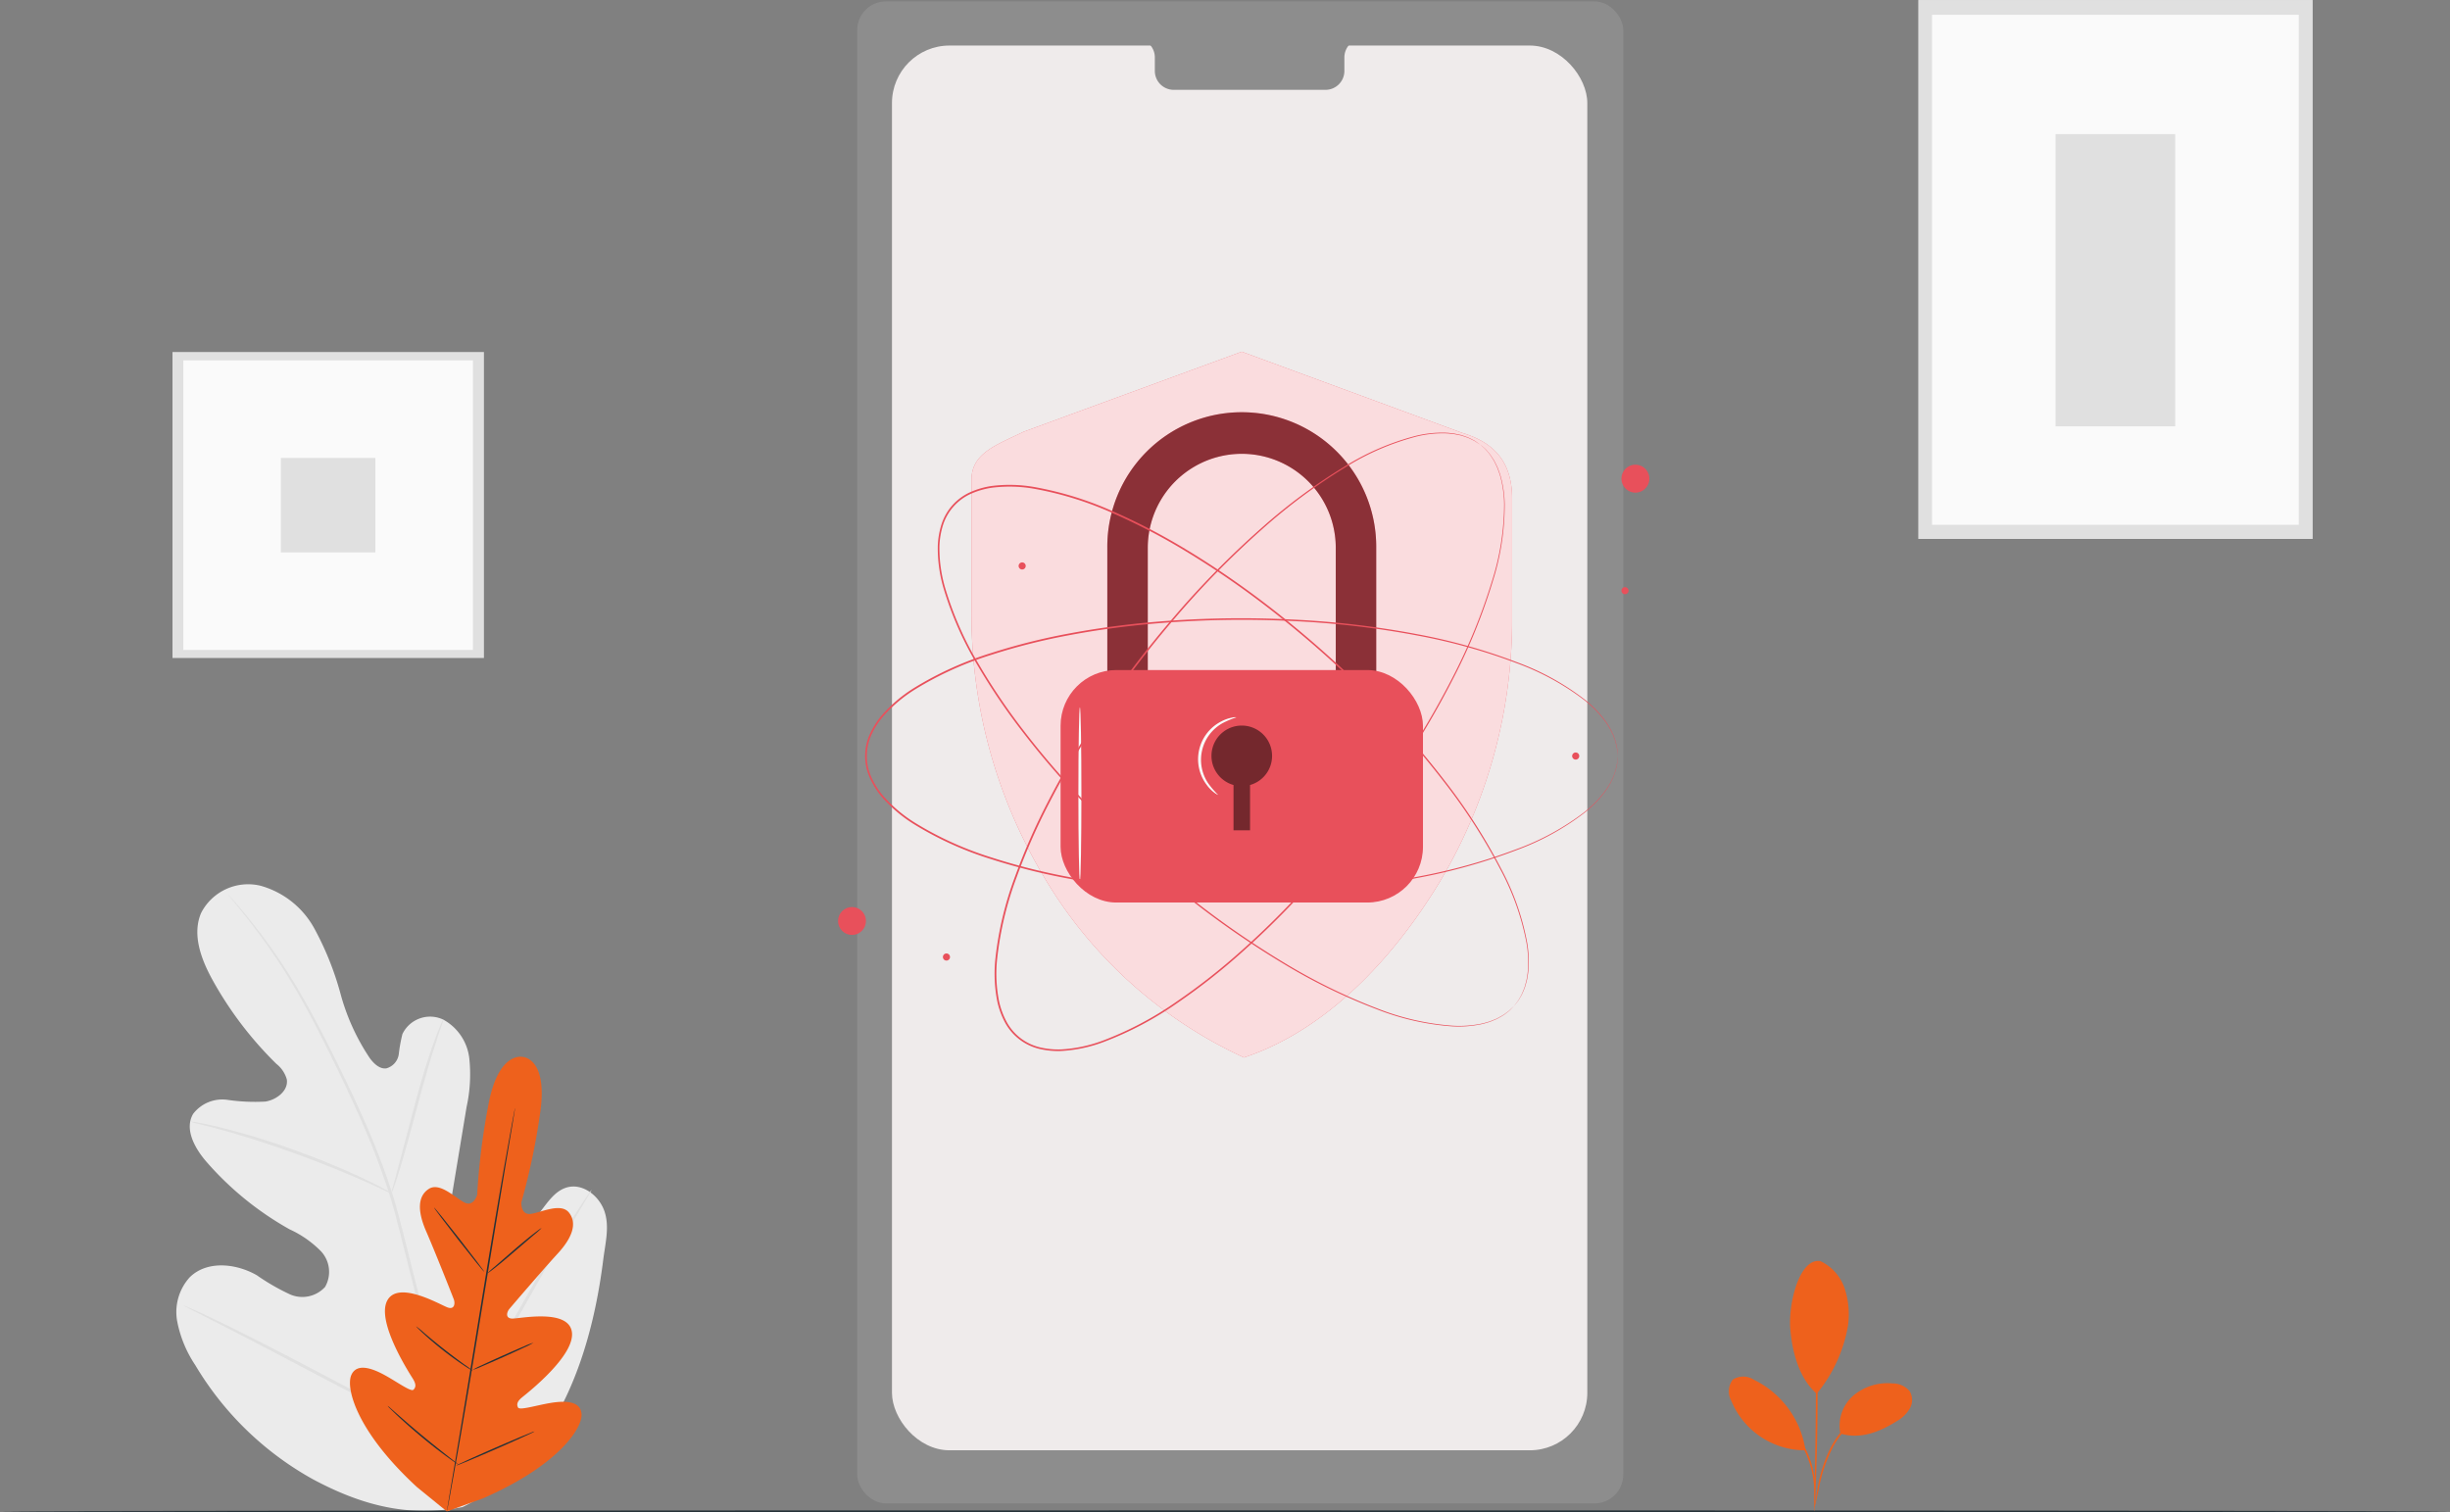 <svg xmlns="http://www.w3.org/2000/svg" width="255.559" height="157.775" viewBox="0 0 255.559 157.775">
  <rect x="0" y="0" width="255.559" height="157.775" fill="#808080" stroke="none"/>
  <g id="Group_15837" data-name="Group 15837" transform="translate(-60.585 -140.523)">
    <g id="Group_15799" data-name="Group 15799">
      <g id="Group_15350" data-name="Group 15350" transform="translate(13.918 83.207)">
        <g id="Background_Complete" data-name="Background Complete" transform="translate(35.082 57.317)">
          <g id="Group_14926" data-name="Group 14926" transform="translate(211.682)">
            <rect id="Rectangle_796" data-name="Rectangle 796" width="41.138" height="56.221" fill="#e0e0e0"/>
            <rect id="Rectangle_797" data-name="Rectangle 797" width="38.255" height="53.209" transform="translate(1.431 1.538)" fill="#fafafa"/>
            <rect id="Rectangle_798" data-name="Rectangle 798" width="12.48" height="30.48" transform="translate(14.318 13.994)" fill="#e0e0e0"/>
          </g>
          <g id="Group_14944" data-name="Group 14944" transform="translate(30 92.269)">
            <g id="Group_14928" data-name="Group 14928">
              <g id="Group_14927" data-name="Group 14927">
                <path id="Path_69121" data-name="Path 69121" d="M64.9,347.322c9.658-4.689,13.424-15.647,14.693-25.834.212-1.7.681-3.454.113-5.066s-2.284-2.925-3.912-2.453c-1.35.391-2.13,1.765-3.025,2.861a10.012,10.012,0,0,1-4.569,3.157,3.817,3.817,0,0,1-3.523-.238c-1.33-1.037-1.182-3.08-.9-4.761q.778-4.7,1.556-9.4a15.873,15.873,0,0,0,.287-5.077,5.283,5.283,0,0,0-2.718-4.05,3.2,3.2,0,0,0-4.255,1.5,15.671,15.671,0,0,0-.381,2.087,1.792,1.792,0,0,1-1.3,1.5c-.7.091-1.3-.494-1.724-1.066a22.654,22.654,0,0,1-3.051-6.7,31.428,31.428,0,0,0-2.749-6.852,9.21,9.21,0,0,0-5.613-4.438,5.515,5.515,0,0,0-6.176,2.827c-.988,2.274.013,4.9,1.213,7.06a38.016,38.016,0,0,0,6.632,8.7,3.13,3.13,0,0,1,1.084,1.614c.187,1.18-1.053,2.124-2.219,2.317a19.72,19.72,0,0,1-4-.183,3.83,3.83,0,0,0-3.543,1.459c-.962,1.609.189,3.64,1.416,5.046a32.566,32.566,0,0,0,8.645,7.01,10.983,10.983,0,0,1,3.264,2.282,3.153,3.153,0,0,1,.43,3.725,3.21,3.21,0,0,1-3.658.776,22.724,22.724,0,0,1-3.467-2c-2.173-1.24-5.183-1.556-6.982.206a5.391,5.391,0,0,0-1.316,4.617,12.428,12.428,0,0,0,1.888,4.563,32.753,32.753,0,0,0,12.266,11.9c5.066,2.713,9.955,4.007,15.595,2.906" transform="translate(-35.082 -282.366)" fill="#ebebeb"/>
              </g>
            </g>
            <g id="Group_14931" data-name="Group 14931" transform="translate(5.365 1.035)">
              <g id="Group_14930" data-name="Group 14930">
                <g id="Group_14929" data-name="Group 14929">
                  <path id="Path_69122" data-name="Path 69122" d="M71.252,349.351c.271-4.072.453-1.96-.235-7.308a152.6,152.6,0,0,0-3.4-17.18l-1.123-4.457c-.372-1.462-.74-2.913-1.189-4.308a76.161,76.161,0,0,0-3.035-7.874c-1.086-2.458-2.207-4.751-3.271-6.887s-2.1-4.106-3.121-5.862a60.487,60.487,0,0,0-5.418-7.922c-.71-.882-1.284-1.548-1.679-1.994l-.452-.5a1.312,1.312,0,0,0-.162-.165,1.167,1.167,0,0,0,.138.186l.428.525c.379.459.937,1.137,1.632,2.03a63.955,63.955,0,0,1,5.321,7.957c1,1.758,2.023,3.731,3.08,5.867s2.163,4.433,3.24,6.888a77.032,77.032,0,0,1,3.006,7.85c.444,1.389.808,2.827,1.18,4.292l1.121,4.456a156.329,156.329,0,0,1,3.419,17.141c.7,5.33.542,3.2.3,7.256" transform="translate(-48.167 -284.89)" fill="#e0e0e0"/>
                </g>
              </g>
            </g>
            <g id="Group_14934" data-name="Group 14934" transform="translate(22.412 14.1)">
              <g id="Group_14933" data-name="Group 14933">
                <g id="Group_14932" data-name="Group 14932">
                  <path id="Path_69123" data-name="Path 69123" d="M89.75,334.873a3.453,3.453,0,0,0,.278-.691c.163-.451.376-1.111.627-1.929.5-1.637,1.124-3.922,1.8-6.443s1.324-4.792,1.852-6.416c.262-.813.48-1.469.637-1.92a3.41,3.41,0,0,0,.21-.715,3.413,3.413,0,0,0-.323.672c-.192.439-.443,1.086-.732,1.893-.584,1.612-1.271,3.881-1.945,6.406l-1.708,6.463c-.21.776-.388,1.43-.531,1.955A3.419,3.419,0,0,0,89.75,334.873Z" transform="translate(-89.746 -316.758)" fill="#e0e0e0"/>
                </g>
              </g>
            </g>
            <g id="Group_14937" data-name="Group 14937" transform="translate(1.433 24.727)">
              <g id="Group_14936" data-name="Group 14936">
                <g id="Group_14935" data-name="Group 14935">
                  <path id="Path_69124" data-name="Path 69124" d="M38.576,342.682a4.765,4.765,0,0,0,.846.241c.547.138,1.34.332,2.311.6,1.947.529,4.61,1.354,7.509,2.393s5.48,2.1,7.326,2.919c.926.4,1.667.749,2.18.985a4.706,4.706,0,0,0,.811.342,4.713,4.713,0,0,0-.757-.452c-.5-.27-1.225-.648-2.143-1.079-1.827-.872-4.405-1.966-7.312-3.013a77.211,77.211,0,0,0-7.559-2.311c-.982-.245-1.784-.408-2.341-.508A4.658,4.658,0,0,0,38.576,342.682Z" transform="translate(-38.576 -342.677)" fill="#e0e0e0"/>
                </g>
              </g>
            </g>
            <g id="Group_14940" data-name="Group 14940" transform="translate(28.011 31.859)">
              <g id="Group_14939" data-name="Group 14939">
                <g id="Group_14938" data-name="Group 14938">
                  <path id="Path_69125" data-name="Path 69125" d="M103.4,385.96a1.132,1.132,0,0,0,.19-.24l.494-.724c.426-.63,1.02-1.558,1.738-2.714,1.438-2.312,3.323-5.567,5.355-9.187s3.886-6.89,5.273-9.229l1.651-2.765.445-.755a1.137,1.137,0,0,0,.137-.275,1.163,1.163,0,0,0-.191.241l-.494.723c-.426.63-1.02,1.558-1.738,2.715-1.438,2.311-3.323,5.567-5.356,9.188s-3.885,6.889-5.273,9.227c-.679,1.135-1.237,2.07-1.651,2.764l-.445.755A1.122,1.122,0,0,0,103.4,385.96Z" transform="translate(-103.402 -360.071)" fill="#e0e0e0"/>
                </g>
              </g>
            </g>
            <g id="Group_14943" data-name="Group 14943" transform="translate(0.747 43.91)">
              <g id="Group_14942" data-name="Group 14942">
                <g id="Group_14941" data-name="Group 14941">
                  <path id="Path_69126" data-name="Path 69126" d="M36.9,389.467a1.172,1.172,0,0,0,.266.163l.79.412,2.919,1.487c2.464,1.256,5.848,3.03,9.584,5s7.14,3.711,9.632,4.916c1.245.6,2.257,1.081,2.964,1.4l.815.359a1.146,1.146,0,0,0,.294.105,1.207,1.207,0,0,0-.266-.164l-.79-.412-2.918-1.487c-2.464-1.256-5.849-3.03-9.586-5s-7.139-3.71-9.63-4.916c-1.246-.6-2.258-1.081-2.965-1.4l-.815-.359A1.161,1.161,0,0,0,36.9,389.467Z" transform="translate(-36.905 -389.465)" fill="#e0e0e0"/>
                </g>
              </g>
            </g>
          </g>
          <g id="Group_14945" data-name="Group 14945" transform="translate(29.577 36.721)">
            <rect id="Rectangle_799" data-name="Rectangle 799" width="32.487" height="31.92" fill="#e0e0e0"/>
            <rect id="Rectangle_800" data-name="Rectangle 800" width="30.21" height="30.21" transform="translate(1.13 0.873)" fill="#fafafa"/>
            <rect id="Rectangle_801" data-name="Rectangle 801" width="9.855" height="9.855" transform="translate(11.307 11.051)" fill="#e0e0e0"/>
          </g>
        </g>
        <g id="Floor" transform="translate(46.667 214.878)">
          <g id="Group_14947" data-name="Group 14947">
            <g id="Group_14946" data-name="Group 14946">
              <path id="Path_69127" data-name="Path 69127" d="M318.9,441.724c0,.059-57.214.107-127.774.107-70.585,0-127.786-.048-127.786-.107s57.2-.107,127.786-.107C261.685,441.617,318.9,441.665,318.9,441.724Z" transform="translate(-63.339 -441.617)" fill="#263238"/>
            </g>
          </g>
        </g>
        <g id="Plants" transform="translate(53.174 167.552)">
          <g id="Group_15264" data-name="Group 15264" transform="translate(30)">
            <path id="Path_69231" data-name="Path 69231" d="M97.26,326.215s2.694.119,1.751,6.083a69.862,69.862,0,0,1-1.927,9.086s-.076,1.338.983,1.2,3.146-1.209,3.99-.131c.875,1.118.343,2.615-1.183,4.273s-4.737,5.414-5.026,5.754-.46,1,.277,1.023,5.856-1.076,6.23,1.384-4.636,6.381-5.176,6.82-.6.749-.441,1.071,1.846-.208,3.315-.46,3.216-.287,3.313,1.151-2.361,5.324-10.277,8.789l-3.773,1.365-3.125-2.546c-6.354-5.855-7.412-10.331-6.851-11.659s2.2-.725,3.507-.008,2.727,1.768,2.984,1.515.3-.565-.068-1.156-3.826-5.931-2.671-8.134,5.638.5,6.341.722.755-.467.6-.876-1.974-5.013-2.876-7.078-.918-3.653.274-4.425c1.149-.744,2.773.945,3.729,1.424s1.319-.811,1.319-.811a69.908,69.908,0,0,1,1.139-9.218c1.052-5.946,3.7-5.148,3.7-5.148" transform="translate(-79.211 -326.186)" fill="#ee611c"/>
            <g id="Group_15257" data-name="Group 15257" transform="translate(10.106 5.372)">
              <path id="Path_69232" data-name="Path 69232" d="M110.967,339.289a.6.6,0,0,1-.011.11c-.012.08-.028.185-.049.32-.048.289-.115.7-.2,1.226l-.761,4.507-2.453,14.879c-.947,5.815-1.829,11.074-2.5,14.875l-.81,4.5-.231,1.221c-.027.133-.048.238-.064.317a.6.6,0,0,1-.027.107.55.55,0,0,1,.011-.11c.012-.08.028-.186.048-.32.048-.289.116-.7.2-1.226.182-1.073.441-2.611.761-4.507.642-3.806,1.507-9.067,2.453-14.882s1.829-11.071,2.5-14.873l.81-4.5.231-1.221.064-.317A.546.546,0,0,1,110.967,339.289Z" transform="translate(-103.859 -339.289)" fill="#263238"/>
            </g>
            <g id="Group_15258" data-name="Group 15258" transform="translate(14.334 17.874)">
              <path id="Path_69233" data-name="Path 69233" d="M119.826,369.783a8.187,8.187,0,0,1-.807.717l-1.975,1.693c-.771.663-1.474,1.258-2,1.674-.261.207-.476.371-.629.479a1.049,1.049,0,0,1-.247.154,9.963,9.963,0,0,1,.8-.718l1.964-1.707c.771-.663,1.482-1.249,2.008-1.66.263-.2.478-.367.631-.475A1.069,1.069,0,0,1,119.826,369.783Z" transform="translate(-114.173 -369.782)" fill="#263238"/>
            </g>
            <g id="Group_15259" data-name="Group 15259" transform="translate(8.771 15.738)">
              <path id="Path_69234" data-name="Path 69234" d="M105.827,371.266c-.034.027-1.23-1.451-2.673-3.3s-2.584-3.368-2.55-3.395,1.23,1.451,2.673,3.3S105.861,371.239,105.827,371.266Z" transform="translate(-100.603 -364.572)" fill="#263238"/>
            </g>
            <g id="Group_15260" data-name="Group 15260" transform="translate(6.901 28.127)">
              <path id="Path_69235" data-name="Path 69235" d="M101.948,399.429a1.076,1.076,0,0,1-.262-.14c-.164-.1-.4-.247-.679-.435-.566-.378-1.336-.92-2.153-1.564s-1.529-1.26-2.029-1.722c-.251-.23-.449-.422-.583-.557a1.083,1.083,0,0,1-.2-.222,8.913,8.913,0,0,1,.854.7c.518.44,1.237,1.043,2.053,1.682s1.571,1.2,2.12,1.6A8.77,8.77,0,0,1,101.948,399.429Z" transform="translate(-96.043 -394.789)" fill="#263238"/>
            </g>
            <g id="Group_15261" data-name="Group 15261" transform="translate(12.794 29.836)">
              <path id="Path_69236" data-name="Path 69236" d="M116.757,398.959a6.539,6.539,0,0,1-.906.466c-.568.269-1.357.632-2.232,1.023s-1.672.738-2.251.982a6.579,6.579,0,0,1-.951.365,6.628,6.628,0,0,1,.906-.466c.568-.269,1.357-.632,2.232-1.023s1.671-.738,2.251-.982A6.652,6.652,0,0,1,116.757,398.959Z" transform="translate(-110.417 -398.958)" fill="#263238"/>
            </g>
            <g id="Group_15262" data-name="Group 15262" transform="translate(11.084 39.093)">
              <path id="Path_69237" data-name="Path 69237" d="M114.406,421.538a1.528,1.528,0,0,1-.308.168l-.865.4c-.733.335-1.749.787-2.876,1.278s-2.151.928-2.895,1.237l-.884.359a1.542,1.542,0,0,1-.333.112,1.514,1.514,0,0,1,.309-.168l.865-.4c.733-.335,1.749-.788,2.876-1.279s2.15-.928,2.894-1.237l.884-.359A1.541,1.541,0,0,1,114.406,421.538Z" transform="translate(-106.246 -421.536)" fill="#263238"/>
            </g>
            <g id="Group_15263" data-name="Group 15263" transform="translate(3.924 36.423)">
              <path id="Path_69238" data-name="Path 69238" d="M96.113,421.113a1.727,1.727,0,0,1-.32-.2c-.2-.135-.485-.338-.834-.592-.7-.51-1.645-1.235-2.658-2.078s-1.9-1.64-2.531-2.232c-.315-.3-.565-.539-.736-.711a1.743,1.743,0,0,1-.253-.278,1.742,1.742,0,0,1,.294.234l.768.674c.647.57,1.544,1.353,2.557,2.193s1.947,1.578,2.625,2.11l.8.631A1.771,1.771,0,0,1,96.113,421.113Z" transform="translate(-88.781 -415.024)" fill="#263238"/>
            </g>
          </g>
          <g id="Group_15274" data-name="Group 15274" transform="translate(173.837 21.305)">
            <g id="Group_15265" data-name="Group 15265" transform="translate(6.373)">
              <path id="Path_69239" data-name="Path 69239" d="M653.637,378.171a4.885,4.885,0,0,1,2.531,2.867,8.628,8.628,0,0,1,.336,3.884,15.214,15.214,0,0,1-3.26,7.079c-2.122-1.852-2.611-5.084-2.756-6.739-.229-2.615.946-7.482,3.148-7.092" transform="translate(-650.46 -378.149)" fill="#ee611c"/>
            </g>
            <g id="Group_15266" data-name="Group 15266" transform="translate(11.528 12.758)">
              <path id="Path_69240" data-name="Path 69240" d="M663.131,414.522a4.168,4.168,0,0,1,1.347-3.962,5.533,5.533,0,0,1,4.082-1.275,2.331,2.331,0,0,1,1.792.8,1.782,1.782,0,0,1,.027,1.806,3.609,3.609,0,0,1-1.337,1.317c-1.839,1.154-3.831,1.933-5.911,1.309" transform="translate(-663.035 -409.267)" fill="#ee611c"/>
            </g>
            <g id="Group_15268" data-name="Group 15268" transform="translate(8.899 15.247)">
              <g id="Group_15267" data-name="Group 15267">
                <path id="Path_69241" data-name="Path 69241" d="M656.625,425.831a2.956,2.956,0,0,1,.076-.517c.066-.364.153-.835.257-1.4a14.624,14.624,0,0,1,1.444-4.472,8.954,8.954,0,0,1,3.209-3.41,6.06,6.06,0,0,1,1.309-.578,3.637,3.637,0,0,1,.377-.1.381.381,0,0,1,.135-.019,9.537,9.537,0,0,0-1.753.8,9.243,9.243,0,0,0-3.116,3.388,15.756,15.756,0,0,0-1.478,4.409c-.128.586-.233,1.062-.314,1.388A2.766,2.766,0,0,1,656.625,425.831Z" transform="translate(-656.622 -415.337)" fill="#ee611c"/>
              </g>
            </g>
            <g id="Group_15270" data-name="Group 15270" transform="translate(8.876 3.807)">
              <g id="Group_15269" data-name="Group 15269">
                <path id="Path_69242" data-name="Path 69242" d="M656.672,387.434a1.021,1.021,0,0,1,.026.226c.01.168.023.383.039.65.03.564.064,1.381.1,2.391.066,2.02.117,4.811.1,7.895s-.089,5.876-.172,7.895c-.041,1.009-.081,1.826-.116,2.39-.018.267-.033.482-.044.649a1.019,1.019,0,0,1-.028.226,1.106,1.106,0,0,1-.009-.228c0-.168.006-.384.01-.651.014-.588.034-1.4.058-2.392.05-2.019.1-4.809.118-7.891s-.018-5.872-.05-7.891c-.016-.993-.028-1.8-.037-2.392,0-.267,0-.483,0-.651A1.081,1.081,0,0,1,656.672,387.434Z" transform="translate(-656.566 -387.434)" fill="#ee611c"/>
              </g>
            </g>
            <g id="Group_15271" data-name="Group 15271" transform="translate(0 12.057)">
              <path id="Path_69243" data-name="Path 69243" d="M642.869,415.047a9.748,9.748,0,0,0-5.323-7.141,2.055,2.055,0,0,0-2.219-.034,2.019,2.019,0,0,0-.167,2.211,8.328,8.328,0,0,0,7.659,5.171" transform="translate(-634.917 -407.557)" fill="#ee611c"/>
            </g>
            <g id="Group_15273" data-name="Group 15273" transform="translate(2.972 14.796)">
              <g id="Group_15272" data-name="Group 15272">
                <path id="Path_69244" data-name="Path 69244" d="M642.166,414.238a2.474,2.474,0,0,1,.45.2,4.677,4.677,0,0,1,.509.271c.191.119.421.235.648.406a8.589,8.589,0,0,1,.741.558,9.625,9.625,0,0,1,.789.717,10.839,10.839,0,0,1,1.5,1.926,10.63,10.63,0,0,1,.988,2.233,9.247,9.247,0,0,1,.249,1.037,7.935,7.935,0,0,1,.128.92,7.251,7.251,0,0,1,.035.764,4.341,4.341,0,0,1-.017.576,2.477,2.477,0,0,1-.055.488c-.041,0,.031-.7-.093-1.816a8.4,8.4,0,0,0-.147-.9,9.738,9.738,0,0,0-.262-1.016,11.039,11.039,0,0,0-.983-2.188,11.274,11.274,0,0,0-1.463-1.9,10.088,10.088,0,0,0-.765-.718c-.244-.222-.494-.4-.718-.568C642.787,414.565,642.148,414.274,642.166,414.238Z" transform="translate(-642.166 -414.237)" fill="#ee611c"/>
              </g>
            </g>
          </g>
        </g>
      </g>
    </g>
    <g id="Group_15836" data-name="Group 15836" transform="translate(-9)">
      <g id="Group_15797" data-name="Group 15797" transform="translate(11)">
        <rect id="Rectangle_735" data-name="Rectangle 735" width="79.909" height="156.688" rx="3" transform="translate(148 140.667)" fill="#8d8d8d"/>
        <rect id="Rectangle_736" data-name="Rectangle 736" width="72.531" height="146.543" rx="6" transform="translate(151.626 145.274)" fill="#efebeb"/>
        <path id="Path_68357" data-name="Path 68357" d="M255.815,102.428h-3.548A1.971,1.971,0,0,0,250.3,104.4v1.409a1.971,1.971,0,0,1-1.972,1.971H232.5a1.971,1.971,0,0,1-1.971-1.971V104.4a1.971,1.971,0,0,0-1.971-1.972H218.483v-1.011h37.332Z" transform="translate(-51.483 42.115)" fill="#8d8d8d"/>
      </g>
      <g id="Group_15835" data-name="Group 15835" transform="translate(-98.154 73.741)">
        <g id="Group_15834" data-name="Group 15834" transform="translate(255.155 103.471)">
          <g id="Group_15806" data-name="Group 15806" transform="translate(13.92)">
            <g id="Group_15802" data-name="Group 15802">
              <g id="Group_15801" data-name="Group 15801">
                <g id="Group_15800" data-name="Group 15800">
                  <path id="Path_69592" data-name="Path 69592" d="M347.539,111.931l-22.967-8.46-22.743,8.345c-2.9,1.407-5.45,2.249-5.45,5.023v13.813a53.216,53.216,0,0,0,7.492,27.491A47.06,47.06,0,0,0,324.8,177.1c9.3-3.1,16.236-11.354,20.478-18.417a53.215,53.215,0,0,0,7.492-27.491V118.77C352.766,114.814,350.722,112.882,347.539,111.931Z" transform="translate(-296.379 -103.471)" fill="#e8505b"/>
                </g>
              </g>
            </g>
            <g id="Group_15805" data-name="Group 15805" opacity="0.8">
              <g id="Group_15804" data-name="Group 15804">
                <g id="Group_15803" data-name="Group 15803">
                  <path id="Path_69593" data-name="Path 69593" d="M347.539,111.931l-22.967-8.46-22.743,8.345c-2.9,1.407-5.45,2.249-5.45,5.023v13.813a53.216,53.216,0,0,0,7.492,27.491A47.06,47.06,0,0,0,324.8,177.1c9.3-3.1,16.236-11.354,20.478-18.417a53.215,53.215,0,0,0,7.492-27.491V118.77C352.766,114.814,350.722,112.882,347.539,111.931Z" transform="translate(-296.379 -103.471)" fill="#fff"/>
                </g>
              </g>
            </g>
          </g>
          <g id="Group_15821" data-name="Group 15821" transform="translate(23.213 6.433)">
            <g id="Group_15814" data-name="Group 15814">
              <g id="Group_15808" data-name="Group 15808" transform="translate(4.876)">
                <g id="Group_15807" data-name="Group 15807">
                  <path id="Path_69594" data-name="Path 69594" d="M366.389,159.517h-4.22V136.548a9.8,9.8,0,0,0-19.61,0v22.969h-4.22V136.548a14.025,14.025,0,1,1,28.049,0Z" transform="translate(-338.34 -122.523)" fill="#e8505b"/>
                </g>
              </g>
              <g id="Group_15810" data-name="Group 15810" transform="translate(4.876)" opacity="0.4">
                <g id="Group_15809" data-name="Group 15809">
                  <path id="Path_69595" data-name="Path 69595" d="M366.389,159.517h-4.22V136.548a9.8,9.8,0,0,0-19.61,0v22.969h-4.22V136.548a14.025,14.025,0,1,1,28.049,0Z" transform="translate(-338.34 -122.523)"/>
                </g>
              </g>
              <g id="Group_15812" data-name="Group 15812" transform="translate(0 26.777)">
                <g id="Group_15811" data-name="Group 15811">
                  <rect id="Rectangle_1909" data-name="Rectangle 1909" width="37.801" height="24.252" rx="5.811" fill="#e8505b"/>
                </g>
              </g>
              <g id="Group_15813" data-name="Group 15813" transform="translate(15.741 32.584)" opacity="0.5">
                <path id="Path_69596" data-name="Path 69596" d="M376.836,222.18a3.16,3.16,0,1,0-4.021,3.025v4.724h1.724v-4.724A3.15,3.15,0,0,0,376.836,222.18Z" transform="translate(-370.517 -219.02)"/>
              </g>
            </g>
            <g id="Group_15817" data-name="Group 15817" transform="translate(1.859 30.663)">
              <g id="Group_15816" data-name="Group 15816">
                <g id="Group_15815" data-name="Group 15815">
                  <path id="Path_69597" data-name="Path 69597" d="M329.562,231.4c-.087,0-.157-4.045-.157-9.032s.07-9.034.157-9.034.157,4.044.157,9.034S329.649,231.4,329.562,231.4Z" transform="translate(-329.405 -213.332)" fill="#fafafa"/>
                </g>
              </g>
            </g>
            <g id="Group_15820" data-name="Group 15820" transform="translate(14.352 31.697)">
              <g id="Group_15819" data-name="Group 15819">
                <g id="Group_15818" data-name="Group 15818">
                  <path id="Path_69598" data-name="Path 69598" d="M368.478,224.492c-.01.016-.148-.05-.371-.21a3.867,3.867,0,0,1-.814-.83,4.428,4.428,0,0,1,1.574-6.644,3.851,3.851,0,0,1,1.1-.376.975.975,0,0,1,.425-.022,9.879,9.879,0,0,0-1.419.593,4.38,4.38,0,0,0-1.5,6.323A9.838,9.838,0,0,0,368.478,224.492Z" transform="translate(-366.404 -216.396)" fill="#fafafa"/>
                </g>
              </g>
            </g>
          </g>
          <g id="Group_15823" data-name="Group 15823" transform="translate(10.397 13.893)">
            <g id="Group_15822" data-name="Group 15822">
              <path id="Path_69599" data-name="Path 69599" d="M346.054,198.995s.09-.127.273-.367l.154-.2c.052-.078.1-.17.155-.267a4.139,4.139,0,0,0,.347-.694c.054-.137.119-.279.173-.434l.138-.5a3.548,3.548,0,0,0,.115-.558,5.914,5.914,0,0,0,.085-.615,11.6,11.6,0,0,0-.136-2.962,26.628,26.628,0,0,0-2.72-7.66,59.839,59.839,0,0,0-5.842-9.085,92.983,92.983,0,0,0-8.711-9.784,106.579,106.579,0,0,0-11.436-9.761c-2.135-1.569-4.387-3.091-6.76-4.524a65.277,65.277,0,0,0-7.509-3.937,35.087,35.087,0,0,0-8.355-2.619,14.778,14.778,0,0,0-4.455-.109,8.352,8.352,0,0,0-2.152.623A5.365,5.365,0,0,0,286.5,148.8a8.346,8.346,0,0,0-.376,2.21,14.723,14.723,0,0,0,.614,4.415,35.068,35.068,0,0,0,3.552,8.005,65.3,65.3,0,0,0,4.767,7.014c1.694,2.2,3.463,4.26,5.265,6.2a106.538,106.538,0,0,0,11,10.252,93,93,0,0,0,10.712,7.541,59.812,59.812,0,0,0,9.69,4.769,26.634,26.634,0,0,0,7.92,1.83,11.611,11.611,0,0,0,2.958-.2,5.911,5.911,0,0,0,.6-.155,3.5,3.5,0,0,0,.541-.178l.482-.194c.148-.072.282-.153.411-.222a4.157,4.157,0,0,0,.65-.424c.089-.067.176-.124.247-.184l.183-.176c.218-.209.334-.313.334-.313s-.106.112-.321.326l-.181.18c-.071.062-.157.12-.245.188a4.113,4.113,0,0,1-.649.433c-.13.071-.264.153-.412.227l-.483.2a3.533,3.533,0,0,1-.543.183,5.906,5.906,0,0,1-.6.16,11.6,11.6,0,0,1-2.972.22,26.56,26.56,0,0,1-7.951-1.807,59.634,59.634,0,0,1-9.72-4.755,92.683,92.683,0,0,1-10.74-7.534,106.381,106.381,0,0,1-11.027-10.255c-1.806-1.945-3.58-4.011-5.279-6.211a65.287,65.287,0,0,1-4.783-7.03,35.191,35.191,0,0,1-3.572-8.045,14.9,14.9,0,0,1-.621-4.469,8.515,8.515,0,0,1,.385-2.259,5.541,5.541,0,0,1,3.009-3.368,8.54,8.54,0,0,1,2.2-.638,14.936,14.936,0,0,1,4.509.111,35.217,35.217,0,0,1,8.4,2.634,65.347,65.347,0,0,1,7.526,3.951c2.378,1.438,4.632,2.964,6.77,4.538a106.329,106.329,0,0,1,11.442,9.788,92.665,92.665,0,0,1,8.707,9.813,59.612,59.612,0,0,1,5.831,9.115,26.575,26.575,0,0,1,2.7,7.694,11.6,11.6,0,0,1,.12,2.978,5.862,5.862,0,0,1-.09.617,3.538,3.538,0,0,1-.12.561l-.143.5c-.057.155-.123.3-.179.435a4.088,4.088,0,0,1-.357.694c-.058.1-.106.188-.159.265l-.158.2C346.153,198.876,346.054,198.995,346.054,198.995Z" transform="translate(-285.944 -144.617)" fill="#e8505b"/>
            </g>
          </g>
          <g id="Group_15825" data-name="Group 15825" transform="translate(2.824 27.808)">
            <g id="Group_15824" data-name="Group 15824">
              <path id="Path_69600" data-name="Path 69600" d="M342.009,200.2s-.017-.155-.041-.456c-.006-.076-.013-.16-.02-.253s-.04-.193-.062-.3a4.12,4.12,0,0,0-.2-.749c-.051-.138-.1-.287-.16-.439l-.23-.466a3.489,3.489,0,0,0-.285-.493,5.918,5.918,0,0,0-.345-.515,11.6,11.6,0,0,0-2.073-2.12,26.631,26.631,0,0,0-7.129-3.906,59.823,59.823,0,0,0-10.406-2.89,92.947,92.947,0,0,0-13.014-1.5,106.529,106.529,0,0,0-15.032.328c-2.637.25-5.331.614-8.056,1.124a65.277,65.277,0,0,0-8.224,2.06,35.09,35.09,0,0,0-7.978,3.607,14.773,14.773,0,0,0-3.4,2.884,8.34,8.34,0,0,0-1.191,1.9,5.363,5.363,0,0,0,0,4.378,8.346,8.346,0,0,0,1.19,1.9,14.735,14.735,0,0,0,3.4,2.886,35.072,35.072,0,0,0,7.98,3.609,65.244,65.244,0,0,0,8.226,2.061c2.726.511,5.42.874,8.058,1.124a106.553,106.553,0,0,0,15.034.328,92.95,92.95,0,0,0,13.014-1.5,59.819,59.819,0,0,0,10.406-2.891,26.632,26.632,0,0,0,7.128-3.906,11.614,11.614,0,0,0,2.073-2.12,5.99,5.99,0,0,0,.345-.515,3.562,3.562,0,0,0,.285-.493l.23-.466c.062-.152.109-.3.159-.439a4.123,4.123,0,0,0,.2-.749c.022-.11.049-.21.062-.3s.014-.178.02-.253c.024-.3.041-.456.041-.456s0,.155-.023.457q-.007.114-.016.255c-.012.093-.037.194-.058.3a4.1,4.1,0,0,1-.2.755c-.05.139-.1.29-.157.443l-.228.47a3.532,3.532,0,0,1-.283.5,5.95,5.95,0,0,1-.344.52,11.605,11.605,0,0,1-2.072,2.142,26.571,26.571,0,0,1-7.136,3.945,59.611,59.611,0,0,1-10.419,2.921,92.709,92.709,0,0,1-13.03,1.527,106.378,106.378,0,0,1-15.056-.312c-2.642-.249-5.341-.611-8.073-1.12a65.3,65.3,0,0,1-8.248-2.062,35.193,35.193,0,0,1-8.021-3.626,14.91,14.91,0,0,1-3.438-2.921A8.531,8.531,0,0,1,264,202.451a5.539,5.539,0,0,1,0-4.516,8.528,8.528,0,0,1,1.218-1.941,14.94,14.94,0,0,1,3.438-2.919,35.222,35.222,0,0,1,8.019-3.624,65.318,65.318,0,0,1,8.247-2.062c2.732-.51,5.43-.872,8.072-1.12a106.351,106.351,0,0,1,15.054-.312,92.715,92.715,0,0,1,13.03,1.527,59.653,59.653,0,0,1,10.419,2.921,26.558,26.558,0,0,1,7.137,3.945,11.592,11.592,0,0,1,2.072,2.142,5.89,5.89,0,0,1,.344.521,3.562,3.562,0,0,1,.283.5l.228.47c.061.153.107.3.156.443a4.1,4.1,0,0,1,.2.755c.021.11.046.211.058.3s.011.179.016.255C342,200.042,342.009,200.2,342.009,200.2Z" transform="translate(-263.518 -185.825)" fill="#e8505b"/>
            </g>
          </g>
          <g id="Group_15827" data-name="Group 15827" transform="translate(16.345 8.454)">
            <g id="Group_15826" data-name="Group 15826">
              <path id="Path_69601" data-name="Path 69601" d="M354.208,129.756s-.133-.082-.385-.247l-.212-.14c-.081-.046-.177-.086-.277-.136a4.112,4.112,0,0,0-.717-.3c-.14-.045-.287-.1-.445-.143l-.509-.1a3.53,3.53,0,0,0-.564-.077,5.9,5.9,0,0,0-.619-.043,11.6,11.6,0,0,0-2.946.339,26.632,26.632,0,0,0-7.455,3.241,59.819,59.819,0,0,0-8.66,6.453,92.985,92.985,0,0,0-9.161,9.364,106.508,106.508,0,0,0-8.95,12.081c-1.418,2.238-2.781,4.589-4.048,7.055a65.241,65.241,0,0,0-3.41,7.762,35.088,35.088,0,0,0-2.037,8.515,14.772,14.772,0,0,0,.2,4.452,8.354,8.354,0,0,0,.77,2.1,5.363,5.363,0,0,0,3.458,2.685,8.362,8.362,0,0,0,2.23.223,14.737,14.737,0,0,0,4.363-.917,35.052,35.052,0,0,0,7.741-4.1,65.286,65.286,0,0,0,6.669-5.239c2.074-1.842,4.011-3.748,5.825-5.68a106.574,106.574,0,0,0,9.47-11.68,93,93,0,0,0,6.785-11.207,59.84,59.84,0,0,0,4.091-10,26.628,26.628,0,0,0,1.28-8.027,11.615,11.615,0,0,0-.406-2.937,5.973,5.973,0,0,0-.2-.588,3.54,3.54,0,0,0-.215-.527l-.227-.467c-.082-.142-.171-.27-.25-.4a4.145,4.145,0,0,0-.467-.619c-.073-.084-.136-.167-.2-.234l-.188-.171c-.224-.2-.335-.311-.335-.311s.119.1.347.3l.192.168c.066.066.131.148.2.232a4.113,4.113,0,0,1,.477.617c.08.125.171.253.255.4l.232.468a3.545,3.545,0,0,1,.22.529,6.016,6.016,0,0,1,.2.591,11.6,11.6,0,0,1,.424,2.949,26.567,26.567,0,0,1-1.254,8.056,59.614,59.614,0,0,1-4.074,10.024,92.715,92.715,0,0,1-6.776,11.234,106.319,106.319,0,0,1-9.471,11.708c-1.815,1.936-3.755,3.847-5.832,5.694a65.36,65.36,0,0,1-6.684,5.255,35.218,35.218,0,0,1-7.78,4.118,14.9,14.9,0,0,1-4.415.927,8.515,8.515,0,0,1-2.281-.228,5.538,5.538,0,0,1-3.567-2.77,8.517,8.517,0,0,1-.788-2.151,14.927,14.927,0,0,1-.2-4.506,35.214,35.214,0,0,1,2.049-8.558,65.285,65.285,0,0,1,3.423-7.781c1.271-2.471,2.638-4.826,4.06-7.066a106.311,106.311,0,0,1,8.976-12.089,92.644,92.644,0,0,1,9.19-9.362,59.594,59.594,0,0,1,8.692-6.445,26.571,26.571,0,0,1,7.49-3.224,11.594,11.594,0,0,1,2.962-.325,5.932,5.932,0,0,1,.622.047,3.529,3.529,0,0,1,.567.082l.511.108c.159.046.306.1.446.148a4.092,4.092,0,0,1,.717.308c.1.051.195.093.276.141l.211.144C354.083,129.664,354.208,129.756,354.208,129.756Z" transform="translate(-303.56 -128.509)" fill="#e8505b"/>
            </g>
          </g>
          <g id="Group_15828" data-name="Group 15828" transform="translate(0 57.932)">
            <circle id="Ellipse_1410" data-name="Ellipse 1410" cx="1.456" cy="1.456" r="1.456" fill="#e8505b"/>
          </g>
          <g id="Group_15829" data-name="Group 15829" transform="translate(81.717 11.789)">
            <path id="Path_69602" data-name="Path 69602" d="M500.072,139.84a1.456,1.456,0,1,1-1.456-1.456A1.456,1.456,0,0,1,500.072,139.84Z" transform="translate(-497.16 -138.384)" fill="#e8505b"/>
          </g>
          <g id="Group_15830" data-name="Group 15830" transform="translate(10.939 62.776)">
            <path id="Path_69603" data-name="Path 69603" d="M288.291,289.754a.37.37,0,1,1-.37-.37A.37.37,0,0,1,288.291,289.754Z" transform="translate(-287.551 -289.384)" fill="#e8505b"/>
          </g>
          <g id="Group_15831" data-name="Group 15831" transform="translate(18.836 21.98)">
            <path id="Path_69604" data-name="Path 69604" d="M311.679,168.934a.37.37,0,1,1-.37-.37A.37.37,0,0,1,311.679,168.934Z" transform="translate(-310.939 -168.564)" fill="#e8505b"/>
          </g>
          <g id="Group_15832" data-name="Group 15832" transform="translate(76.575 41.81)">
            <path id="Path_69605" data-name="Path 69605" d="M482.672,227.661a.37.37,0,1,1-.37-.37A.37.37,0,0,1,482.672,227.661Z" transform="translate(-481.932 -227.291)" fill="#e8505b"/>
          </g>
          <g id="Group_15833" data-name="Group 15833" transform="translate(81.717 24.56)">
            <path id="Path_69606" data-name="Path 69606" d="M497.9,176.577a.37.37,0,1,1-.37-.37A.37.37,0,0,1,497.9,176.577Z" transform="translate(-497.16 -176.207)" fill="#e8505b"/>
          </g>
        </g>
      </g>
    </g>
  </g>
</svg>

